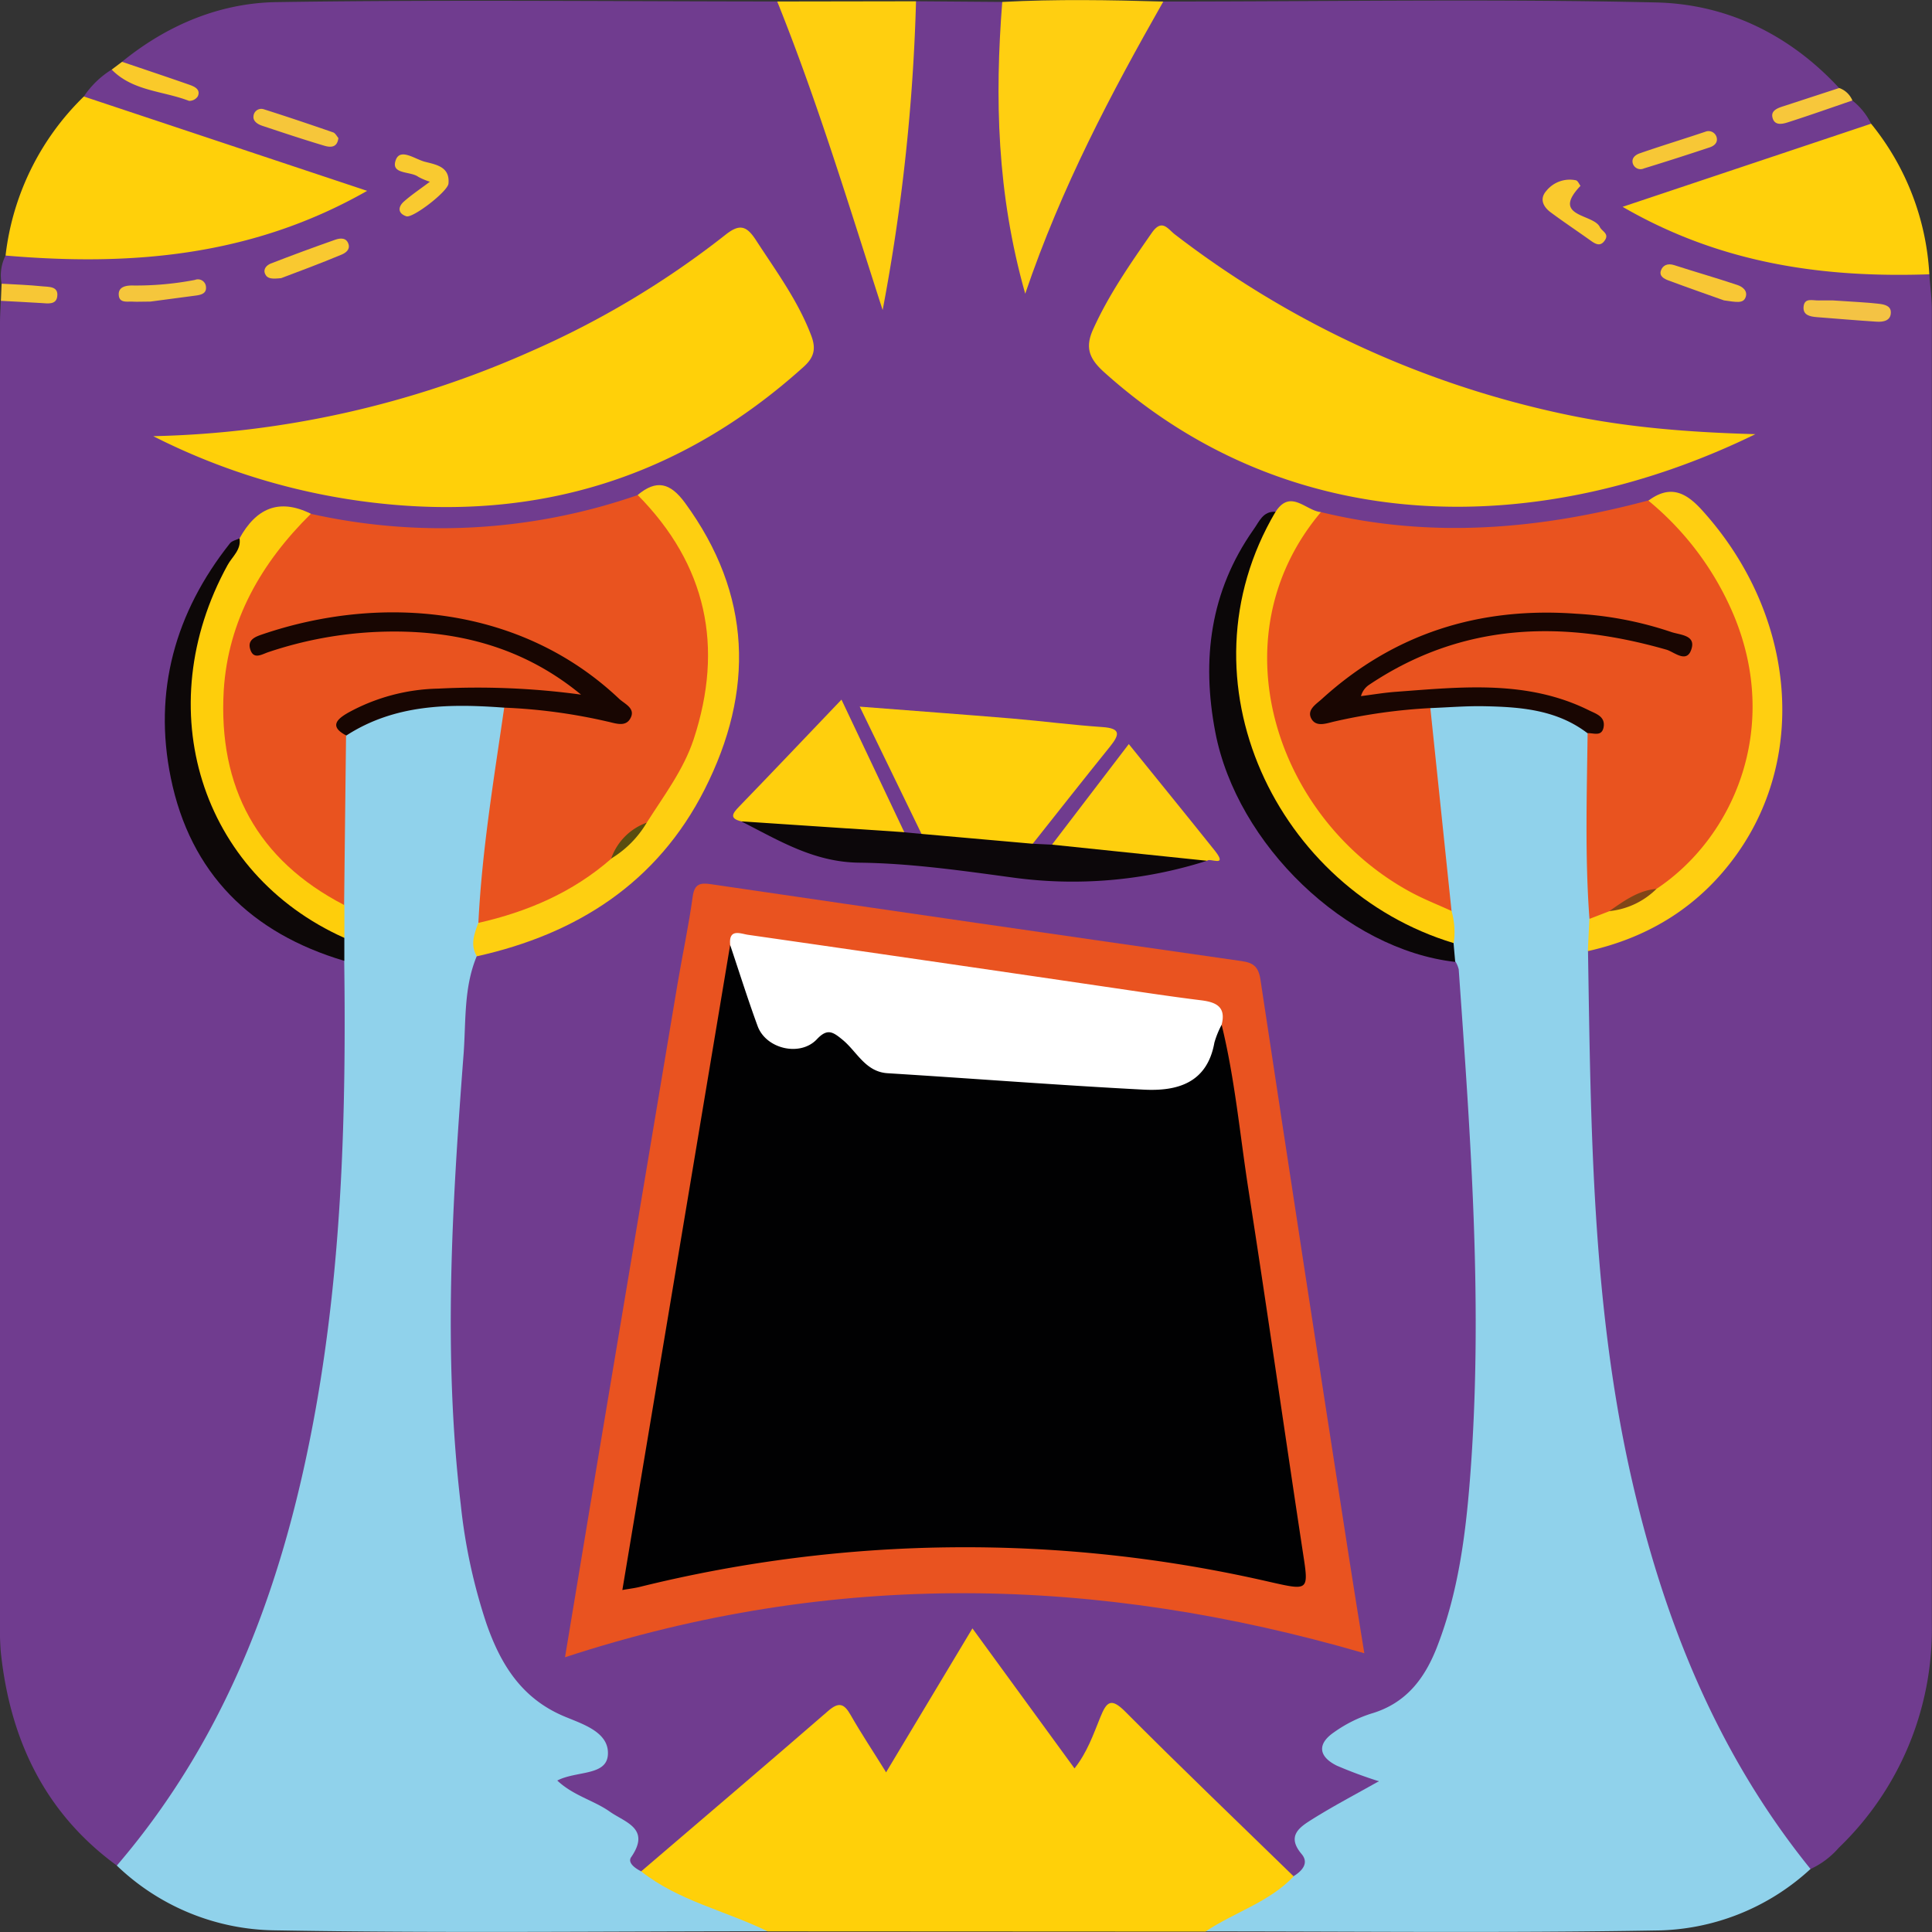 <svg xmlns="http://www.w3.org/2000/svg" viewBox="0 0 347.31 347.33"><rect x="0" y="0" width="347.31" height="347.33" fill="#333333" stroke="none"/><defs><style>.cls-1{fill:#703c8f;}.cls-2{fill:#90d2eb;}.cls-3{fill:#ffd009;}.cls-4{fill:#ffd00a;}.cls-5{fill:#ffd00b;}.cls-6{fill:#ffcf11;}.cls-7{fill:#ffcf0f;}.cls-8{fill:#faca2a;}.cls-9{fill:#f7c73b;}.cls-10{fill:#f7c735;}.cls-11{fill:#e9531f;}.cls-12{fill:#e95320;}.cls-13{fill:#fecf11;}.cls-14{fill:#fecf0b;}.cls-15{fill:#fece0b;}.cls-16{fill:#0b0708;}.cls-17{fill:#0c070a;}.cls-18{fill:#0d0808;}.cls-19{fill:#ffcf0d;}.cls-20{fill:#fecf0e;}.cls-21{fill:#f9ca30;}.cls-22{fill:#faca2e;}.cls-23{fill:#f8c735;}.cls-24{fill:#f4c344;}.cls-25{fill:#f6c63a;}.cls-26{fill:#f7c736;}.cls-27{fill:#f9c930;}.cls-28{fill:#f5c63c;}.cls-29{fill:#190602;}.cls-30{fill:#180602;}.cls-31{fill:#594d10;}.cls-32{fill:#814617;}.cls-33{fill:#010102;}.cls-34{fill:#fff;}</style></defs><g id="Camada_2" data-name="Camada 2"><g id="Camada_1-2" data-name="Camada 1"><path class="cls-1" d="M.29,51A7.89,7.89,0,0,1,1,45.94c2.23-1.55,4.79-1.35,7.22-1,11.69,1.44,23.12-.22,34.48-2.64a82.93,82.93,0,0,0,20.25-7.6C48.06,29.9,34.21,24.92,20.14,20.57c-1.94-.6-4.39-.56-5.07-3.22a16.41,16.41,0,0,1,5-4.84c4.15.84,7.91,3,12.18,3.74-3.3-2.14-7.9-1.4-10.32-5.14C30,4.53,39.48.54,49.7.38c30-.45,60-.13,90-.11,1.81,1.37,2.64,3.34,3.44,5.37,5.37,13.6,9.65,27.56,13.74,41.58.41,1.4.41,3,1.67,4.34,1.74-11.52,2.86-22.88,3.8-34.27.47-5.72,0-11.58,2.3-17.06l15.5.12c1.42,3.18.8,6.55.76,9.81-.19,12.74.13,25.42,3.57,38.16C190,32.85,197.21,18.55,205.26,4.64c1-1.71,1.8-3.59,3.86-4.36,29.53,0,59.07-.51,88.59.16,12.7.29,24,5.76,32.9,15.38-1.95,3.23-5.78,2.67-8.63,4.39,3.82-.23,7-3.45,11-2.15a11.92,11.92,0,0,1,3.38,4.18c-.53,2.59-2.93,2.4-4.68,3-11.78,4-23.63,7.79-36.13,12.13a34.65,34.65,0,0,0,9.13,4.6,93.23,93.23,0,0,0,34.65,5.86c2.53-.08,5.38-.87,7.5,1.49.15,2.15.45,4.29.45,6.44q0,118.11,0,236.21a54.48,54.48,0,0,1-16.73,40.2,15.12,15.12,0,0,1-5.14,3.85c-2.57-.82-3.85-3.05-5.36-5-10.74-13.83-17.83-29.51-23.07-46.09-6.48-20.53-9.79-41.61-11.28-63.08-1-14.74-.75-29.51-1.78-44.23a13.53,13.53,0,0,1,.66-6.39c1.07-1.76,3-1.88,4.71-2.47,35.47-12.52,37-53.58,16.3-75.21-3.05-3.18-6-4.41-10.05-2.32-18.92,5.64-38,7.15-57.34,2.3-2.84-.7-5.53-3.22-8.66-.75-7.25,6.51-10.11,15.16-10.64,24.38-1.49,25.83,15.17,47.9,40.37,54.17a9.26,9.26,0,0,1,2.81,1c3,4.42,2.14,9.65,2.41,14.42,1.12,19.33,2.93,38.67,2.18,58.05-.62,16.36-.79,32.8-5.94,48.66-2.52,7.72-6.64,13.64-14.68,16.23a12.74,12.74,0,0,0-3.1,1.57c-3.52,2.29-3.41,4,.36,5.93.74.38,1.55.59,2.3.94,3,1.41,2.61,3.07.3,4.75-2.16,1.57-4.67,2.51-6.95,3.87-2.69,1.6-5,3.3-3.82,7.09a3,3,0,0,1-1.36,3.46c-3.87.39-5.9-2.64-8.17-4.8-7.57-7.22-14.94-14.65-22.21-22.17-2.6-2.69-4.18-2.82-5.47.88-.22.63.08-.14-.21.45-4.26,8.56-4.23,8.53-9.88,1.08-3.61-4.77-7-9.71-10.55-14.5-1.79-2.42-3-2.64-4.62.16-3.15,5.46-6.42,10.86-9.73,16.23-3.17,5.15-4.23,5.16-7.42.23-4.93-7.62-4.83-7.51-11.89-1.31-8.1,7.12-16.36,14.05-24.7,20.89-1.48,1.22-2.83,3-5.21,2.1-.9-.58-1.7-1.44-1.44-2.43,1.24-4.79-2-6.52-5.37-8.2-1-.52-2.08-1-3.09-1.6-1.73-1-3.91-2-3.85-4.17s2.68-2,4.24-2.7c3.21-1.48,3.46-2.71.91-5a6.73,6.73,0,0,0-2.07-1.37c-12.65-4.84-16.54-15.87-19.46-27.56-3.12-12.46-3.56-25.26-4-38-.68-22.2,1.42-44.32,3-66.44.19-2.63.63-5.29,2.47-7.42,2.47-1.81,5.49-2.22,8.27-3.25,20.41-7.51,33.46-21.43,37.41-43.14,2.2-12.06-1.16-22.89-7.83-32.93-2.37-3.56-5-4.6-8.69-2.09A100.16,100.16,0,0,1,56.5,93.75c-5.54-2.56-9.83-1-13.11,4-6.5,6.42-9.92,14.5-11.37,23.24-2.62,15.74.48,29.94,12.76,41.2a41.75,41.75,0,0,0,13.57,8c1.7.64,3.52,1.06,4.4,2.93,1.34,8.42,1,16.94.46,25.34-.94,15.72-1.35,31.48-3.81,47.11C54.81,274.78,46.68,302.63,29.17,327c-2.27,3.16-3.94,7.05-8.16,8.37C8,325.87,1.78,312.63.14,296.94A52.44,52.44,0,0,1,0,291.47Q0,174.76,0,58.05c0-1.33.1-2.65.15-4,1.8-1.73,4.06-1,6.6-1.23C4.45,51.82,1.89,53,.29,51Z"/><path class="cls-2" d="M232.51,337.3c1.56-.95,2.85-2.37,1.48-4-2.78-3.28-.34-4.84,1.88-6.24,3.71-2.33,7.6-4.37,12-6.85a79.72,79.72,0,0,1-7.57-2.81c-3.22-1.6-3.6-3.87-.48-6a24.16,24.16,0,0,1,6.61-3.33c6.4-1.85,9.78-6.43,12-12.26,3.67-9.54,5-19.57,5.8-29.65,2.44-30.69.16-61.29-2-91.89a4.78,4.78,0,0,0-.56-1.36,4.32,4.32,0,0,1-1.55-3.09c-.07-2-.21-4.09-.2-6.14-1.68-10.88-2.4-21.87-3.77-32.79a5.64,5.64,0,0,1,1-4.22c9.21-2.66,18.07-1.45,26.65,2.49a4.88,4.88,0,0,1,2.55,2.89c1.16,10.78.41,21.59.43,32.39.12,2.27.14,4.52-1.31,6.47.51,31.46.71,62.93,7.61,93.9,5.81,26,15.46,50.24,32.39,71.17a41.6,41.6,0,0,1-27.89,11.06c-27,.46-53.94.16-80.91.16-.27-.46-.3-1,.12-1.29C222,343,226.9,339.53,232.51,337.3Z"/><path class="cls-2" d="M85.72,171.86c-2.38,5.65-1.94,11.73-2.38,17.61-2.06,27-3.71,54-.51,81a100.63,100.63,0,0,0,4.6,21.35c2.53,7.29,6.26,13.41,13.84,16.66,3.34,1.43,8.37,2.85,8,7.08-.34,3.7-5.69,2.76-9.09,4.52,2.89,2.73,6.57,3.56,9.45,5.6,2.72,1.92,7.39,3,3.85,8.15-.72,1,.64,2,1.75,2.56,7.62,2.27,14.46,6.43,21.9,9.15a1.48,1.48,0,0,1,.84,1.64c-29.55,0-59.11.35-88.65-.17A41.72,41.72,0,0,1,21,335.37C41.4,311.58,51.42,283.22,56.8,253c4.72-26.53,5.44-53.38,5.08-80.26a8.59,8.59,0,0,1-1.26-4.21c0-2.1-.21-4.2-.06-6.3.17-10-1-20,.67-29.94,2.31-3.48,6.13-4.35,9.78-5.26,6.58-1.63,13.24-2.72,19.95-.44,1.39,2.2.59,4.56.24,6.77-1.63,10.48-2.6,21.05-4,31.55C86.63,167.18,86.36,169.56,85.72,171.86Z"/><path class="cls-3" d="M138,347.2c-7.53-3.71-16-5.46-22.74-10.79,11.2-9.59,22.44-19.14,33.58-28.81,1.93-1.68,2.88-1.4,4.07.69,1.88,3.3,4,6.47,6.38,10.31,5.22-8.71,10.22-17.05,15.52-25.87l18.35,25.17c2.28-2.87,3.38-6.09,4.63-9.17,1.13-2.79,1.91-3.65,4.53-1,9.95,10,20.14,19.74,30.24,29.58-4.43,4.68-10.69,6.45-15.87,9.93Z"/><path class="cls-4" d="M15.07,17.35,66,34.31C45.18,46.17,23.4,47.86,1,45.94A47.45,47.45,0,0,1,15.07,17.35Z"/><path class="cls-5" d="M346.83,49.31c-19.11.66-37.51-1.92-55.14-12.13l44.67-14.94A46.92,46.92,0,0,1,346.83,49.31Z"/><path class="cls-6" d="M209.12.28c-9.38,16.51-18.27,33.26-24.82,52.52-5.11-18.07-5.48-35.19-4.13-52.45C189.82-.17,199.47,0,209.12.28Z"/><path class="cls-7" d="M164.67.23a347.3,347.3,0,0,1-6,55.51C152.62,37,147,18.36,139.72.27Z"/><path class="cls-8" d="M21.94,11.11c4.06,1.38,8.12,2.73,12.17,4.15.9.32,2,.84,1.44,2.07a1.82,1.82,0,0,1-1.58.8c-4.66-1.8-10.09-1.73-13.89-5.62Z"/><path class="cls-9" d="M333,18.06c-3.85,1.32-7.69,2.68-11.57,3.92-1.05.34-2.47.66-2.81-.91-.25-1.13.82-1.6,1.78-1.91l10.23-3.34A4,4,0,0,1,333,18.06Z"/><path class="cls-10" d="M.29,51c2.44.14,4.88.22,7.3.47,1.18.12,3-.05,2.69,1.9-.23,1.42-1.67,1.19-2.82,1.11C5,54.33,2.6,54.21.16,54.08Z"/><path class="cls-11" d="M86,165.87c.64-13,2.78-25.81,4.64-38.66,1.28-2,3.19-1.18,4.94-1.09,4.92.23,9.7,1.65,14.86,2-9.07-13.63-38.53-21.9-61.66-12.55,8.74-3.25,17.82-3.2,26.91-3A50.17,50.17,0,0,1,101,120.39a15.21,15.21,0,0,1,2,1.44c1.1,1,2.75,1.91,1.87,3.6-.69,1.34-2.4.95-3.65.69-7.24-1.51-14.55-.77-21.83-.86a32.51,32.51,0,0,0-13.09,2.59c-1.92.8-4.17,1.57-4.09,4.37q-.18,15.24-.35,30.49c-5.45-.15-9.12-3.72-12.32-7.31-17-19.1-12.27-44.5,2.15-60.45a8.71,8.71,0,0,1,4.15-2.59A107.65,107.65,0,0,0,114.63,89c3.41.8,5.14,3.56,6.8,6.19,9,14.27,9.46,28.94,1.7,43.89a40.13,40.13,0,0,1-6,9.09,29.51,29.51,0,0,0-6.56,6.73c-6,6.17-13.77,9.18-21.81,11.59A2.66,2.66,0,0,1,86,165.87Z"/><path class="cls-11" d="M257.13,127.29l3.81,36.48c-1.53,1-2.89.13-4.2-.48-16.19-7.48-25.92-20-29.45-37.47-2.19-10.81.3-20.65,5.85-29.92,1-1.74,2.2-3.32,4.32-3.84,19.82,4.83,39.41,3.11,58.87-2.1,2,0,3.41,1.19,4.71,2.5,14.13,14.27,23,39.08,6,60.39-2.5,3.12-5.08,6.16-8.93,7.74a51.63,51.63,0,0,0-8.38,3.77c-1.29.52-2.52,1.31-4,.79-.82-11.1-.47-22.22-.33-33.33,1.52-2.64-.84-3.19-2.32-3.88A27.07,27.07,0,0,0,272,125.37c-7.62-.14-15.26-.72-22.86.57-1.64.28-4,1.35-4.85-.88-.78-2.06,1.35-3.2,2.84-4.15,7.4-4.71,15.4-7.89,24.24-8.27,9.8-.42,19.62-.43,29.06,3-19.68-8.68-50.11-3.16-62.1,12.36,5.05.13,9.64-1.73,14.4-1.71C254.25,126.31,256.05,125.24,257.13,127.29Z"/><path class="cls-12" d="M101.57,297.92c2-11.92,3.83-23.16,5.71-34.39q7.25-43.33,14.52-86.67c.88-5.22,2-10.41,2.72-15.65.32-2.33,1.33-2.55,3.29-2.26q47.69,7,95.38,13.82c2.11.3,3.05,1,3.4,3.35q7.86,52.07,15.95,104.08c.83,5.4,1.72,10.78,2.72,17C197.39,283.27,149.84,282.11,101.57,297.92Z"/><path class="cls-3" d="M315.56,78.05c-38.14,18.62-83.21,19.33-117.07-11.14-2.64-2.38-3.48-4.37-2-7.67,2.81-6.24,6.67-11.78,10.55-17.36,1.85-2.67,2.89-.71,4.19.28A173.76,173.76,0,0,0,281.41,74.5C292.31,76.81,303.36,77.71,315.56,78.05Z"/><path class="cls-3" d="M27.55,78.41A176,176,0,0,0,95.44,63.16a160.58,160.58,0,0,0,34.87-20.87c2.57-2.07,3.84-1.81,5.58.87,3.61,5.56,7.56,10.88,9.94,17.16.9,2.37.53,3.92-1.37,5.63-22,19.84-47.74,27.86-77.11,24.44A117.87,117.87,0,0,1,27.55,78.41Z"/><path class="cls-5" d="M165.66,149.91c-3.6-7.4-7.19-14.8-11.11-22.88,9.48.74,18.4,1.39,27.32,2.13,5.44.46,10.85,1.17,16.29,1.54,3.44.23,3.07,1.41,1.37,3.53-4.67,5.78-9.26,11.63-13.88,17.45C178.8,153.21,172.06,153.49,165.66,149.91Z"/><path class="cls-13" d="M116.26,147.89c3.09-4.86,6.63-9.52,8.44-15,5.45-16.59,2.35-31.35-10.07-43.91,3.38-2.81,5.84-2.22,8.5,1.4,12.07,16.5,12.5,33.85,3.54,51.53-8.49,16.75-22.92,26-40.95,30-1.24-2.06-.47-4,.26-6,8.86-2,17-5.5,23.89-11.53C111.91,152.1,114.11,150,116.26,147.89Z"/><path class="cls-6" d="M297.78,159.79c13.77-9.15,22.31-28.69,14-48.94A53.5,53.5,0,0,0,296.33,90c3.79-2.81,6.59-1.65,9.6,1.67,16.55,18.21,19.27,43.74,6.26,61.93-6.62,9.26-15.68,14.91-26.75,17.38.09-1.93.19-3.87.28-5.79l3.57-1.38A92.29,92.29,0,0,0,297.78,159.79Z"/><path class="cls-14" d="M237.46,92.06c-19,22.5-8.1,55.29,16.26,68.38,2.33,1.25,4.81,2.22,7.22,3.32a13.82,13.82,0,0,1,.39,5.79c-1.47.91-2.89.3-4.29-.18-20.44-7-35.75-28.69-35.87-50.48-.06-9.84,1-19.24,8.13-26.87C232,87.82,234.74,91.82,237.46,92.06Z"/><path class="cls-15" d="M55.89,92.36C47,101.14,41,111.5,40.22,124.13c-1,17.34,6,30.47,21.69,38.58v5.86c-2.16,1-3.9-.28-5.53-1.26-12.76-7.69-20.78-18.59-22.66-33.66-1.69-13.52.92-25.92,9.34-36.87C46,91.43,50.11,89.49,55.89,92.36Z"/><path class="cls-16" d="M229.3,92c-18,30.51.39,68,32,77.53l.3,3.39c-19.61-2.21-39.25-21.06-43.13-41.31-2.49-13-.94-25.29,6.85-36.38C226.36,93.81,227,91.86,229.3,92Z"/><path class="cls-17" d="M165.66,149.91l20,1.77,3.41.16c1.82-1.27,3.84-.59,5.78-.6,5.79,0,11.48,1.11,17.25,1.37a6.45,6.45,0,0,1,4.86,2.13,79.42,79.42,0,0,1-35,3c-9.14-1.24-18.35-2.56-27.55-2.66-8.12-.1-14.41-4-21.11-7.4a2.86,2.86,0,0,1,1.69-.94c9.33-.34,18.6-.1,27.58,2.88Z"/><path class="cls-18" d="M43.06,96.78c.33,2.07-1.33,3.29-2.16,4.82-14.15,25.79-4.88,55.41,21,67l0,4.13C45.14,167.76,34.2,157,30.7,139.81c-3.17-15.55.78-29.7,10.64-42.14C41.71,97.21,42.48,97.07,43.06,96.78Z"/><path class="cls-19" d="M162.56,149.6l-29.27-1.94c-2.24-.52-1.61-1.43-.45-2.63,6-6.19,11.89-12.42,18.43-19.26Z"/><path class="cls-20" d="M217,154.74l-27.89-2.9,13.81-18.08c5.37,6.65,10.5,12.94,15.56,19.28C220.76,156,217.41,154.14,217,154.74Z"/><path class="cls-21" d="M77.28,32.67a11.69,11.69,0,0,1-2.1-.89c-1.41-1.05-5.08-.36-4-3.1.86-2.1,3.5,0,5.29.42,2.06.52,4.43.94,4.15,3.91-.14,1.43-6.43,6.27-7.58,5.87-1.58-.54-1.48-1.71-.44-2.64C74,35,75.45,34.05,77.28,32.67Z"/><path class="cls-22" d="M284.12,33.41c-5.37,5.62,2.3,5,3.47,7.39.38.79,1.71,1.18.93,2.37s-1.62.76-2.52.12c-2.42-1.73-4.9-3.38-7.28-5.15-1.33-1-2-2.42-.73-3.84a5.4,5.4,0,0,1,5.3-1.89C283.65,32.49,283.9,33.13,284.12,33.41Z"/><path class="cls-23" d="M309.92,54c-2.57-.91-6.31-2.22-10-3.59-.75-.28-1.68-.76-1.35-1.75s1.22-1.37,2.39-1c3.78,1.22,7.6,2.31,11.36,3.57.92.3,1.91,1.05,1.48,2.21S312.15,54.31,309.92,54Z"/><path class="cls-24" d="M329.4,54c3.76.26,6.06.34,8.34.61.92.1,2.2.33,2.17,1.56,0,1.48-1.33,1.73-2.51,1.66-3.6-.23-7.2-.54-10.8-.82-1.2-.1-2.5-.34-2.38-1.84.14-1.72,1.66-1.12,2.71-1.16C328.24,54,329.55,54,329.4,54Z"/><path class="cls-25" d="M60.83,24.81c-.2,1.8-1.48,1.7-2.55,1.38-3.76-1.12-7.48-2.36-11.2-3.6-.79-.27-1.63-.83-1.51-1.71a1.41,1.41,0,0,1,1.78-1.26c4.2,1.33,8.38,2.74,12.54,4.18C60.28,23.93,60.54,24.48,60.83,24.81Z"/><path class="cls-26" d="M306.59,23.67a1.51,1.51,0,0,1,2,1c.27,1-.47,1.57-1.26,1.83-3.92,1.3-7.86,2.57-11.81,3.78a1.45,1.45,0,0,1-2-.91c-.27-1,.54-1.57,1.29-1.82C298.72,26.19,302.66,25,306.59,23.67Z"/><path class="cls-27" d="M50.55,50c-1.61.16-2.48.16-2.89-.75s.31-1.59,1-1.87q5.76-2.23,11.59-4.28c.93-.33,2.07-.42,2.42.85.26,1-.61,1.56-1.33,1.85C57.56,47.37,53.7,48.82,50.55,50Z"/><path class="cls-28" d="M27,54.22c-1.54,0-2.38.05-3.2,0s-2.24.29-2.43-1c-.23-1.57,1.09-1.88,2.27-1.9a55.92,55.92,0,0,0,11.4-1A1.45,1.45,0,0,1,37,51.36c.25,1.36-.76,1.63-1.79,1.77Z"/><path class="cls-29" d="M257.13,127.29a100.76,100.76,0,0,0-17.19,2.4c-1.37.3-3.24,1.08-4.14-.39-1-1.64.76-2.68,1.81-3.63,13-11.83,28.37-16.61,45.75-15.34a64.25,64.25,0,0,1,17,3.26c1.58.56,4.41.53,3.75,2.94-.79,2.9-3.1.68-4.54.26-18.7-5.35-36.67-4.91-53.41,6.29a3.58,3.58,0,0,0-1.5,2.06c2.11-.27,4.22-.63,6.33-.78,11.75-.87,23.55-2.18,34.67,3.34,1.27.63,3,1.11,2.6,3.1-.37,1.68-1.83.93-2.89,1-5.6-4.28-12.2-4.73-18.85-4.85C263.42,126.91,260.27,127.17,257.13,127.29Z"/><path class="cls-30" d="M62.26,132.22c-3.28-1.69-1.48-3.07.38-4.13a35,35,0,0,1,16.14-4.3,137.87,137.87,0,0,1,25.67,1.08c-10.59-8.74-22.88-11.78-36.29-11.29a70.79,70.79,0,0,0-19.94,3.66c-1.21.41-2.67,1.41-3.25-.57-.51-1.71,1-2.23,2.27-2.66,21.21-7.2,46.36-5.16,64.08,11.63,1,.92,3,1.71,2,3.5-.87,1.63-2.74.86-4.09.58a100.19,100.19,0,0,0-18.64-2.51C80.74,126.48,71,126.57,62.26,132.22Z"/><path class="cls-31" d="M116.26,147.89a18.61,18.61,0,0,1-6.39,6.45A10.53,10.53,0,0,1,116.26,147.89Z"/><path class="cls-32" d="M297.78,159.79a14,14,0,0,1-8.49,4C291.89,162,294.46,160.07,297.78,159.79Z"/><path class="cls-33" d="M219.61,184.22c2.4,9.79,3.29,19.83,4.84,29.77,3.37,21.59,6.44,43.23,9.73,64.84,1.1,7.16,1.24,7.16-5.86,5.56a243.57,243.57,0,0,0-113.26.87c-.91.23-1.85.34-3.18.57,6.5-38.92,12.94-77.42,19.37-115.91,3.57,2.38,3.53,6.56,4.82,10,2.69,7.22,4.06,8.05,11.25,5.1,2.57-1,4.3,0,5.71,1.65,3.95,4.65,9.18,5.57,14.83,5.61,12.11.08,24.12,1.91,36.24,2,6.12.07,11.32-.71,13.15-7.73A3.54,3.54,0,0,1,219.61,184.22Z"/><path class="cls-34" d="M219.61,184.22a16.53,16.53,0,0,0-1.3,3.2c-1.3,7.3-6.69,8.78-12.75,8.46-15.35-.8-30.68-2-46-2.95-4-.25-5.5-3.88-8.08-6-1.77-1.46-2.75-2.11-4.64-.1-3,3.18-9.15,1.74-10.65-2.39-1.76-4.8-3.29-9.68-4.92-14.53-.35-3.17,2-2,3.3-1.85q31.89,4.58,63.77,9.27c5.88.86,11.76,1.77,17.67,2.5C218.74,180.18,220.42,181.08,219.61,184.22Z"/></g></g></svg>